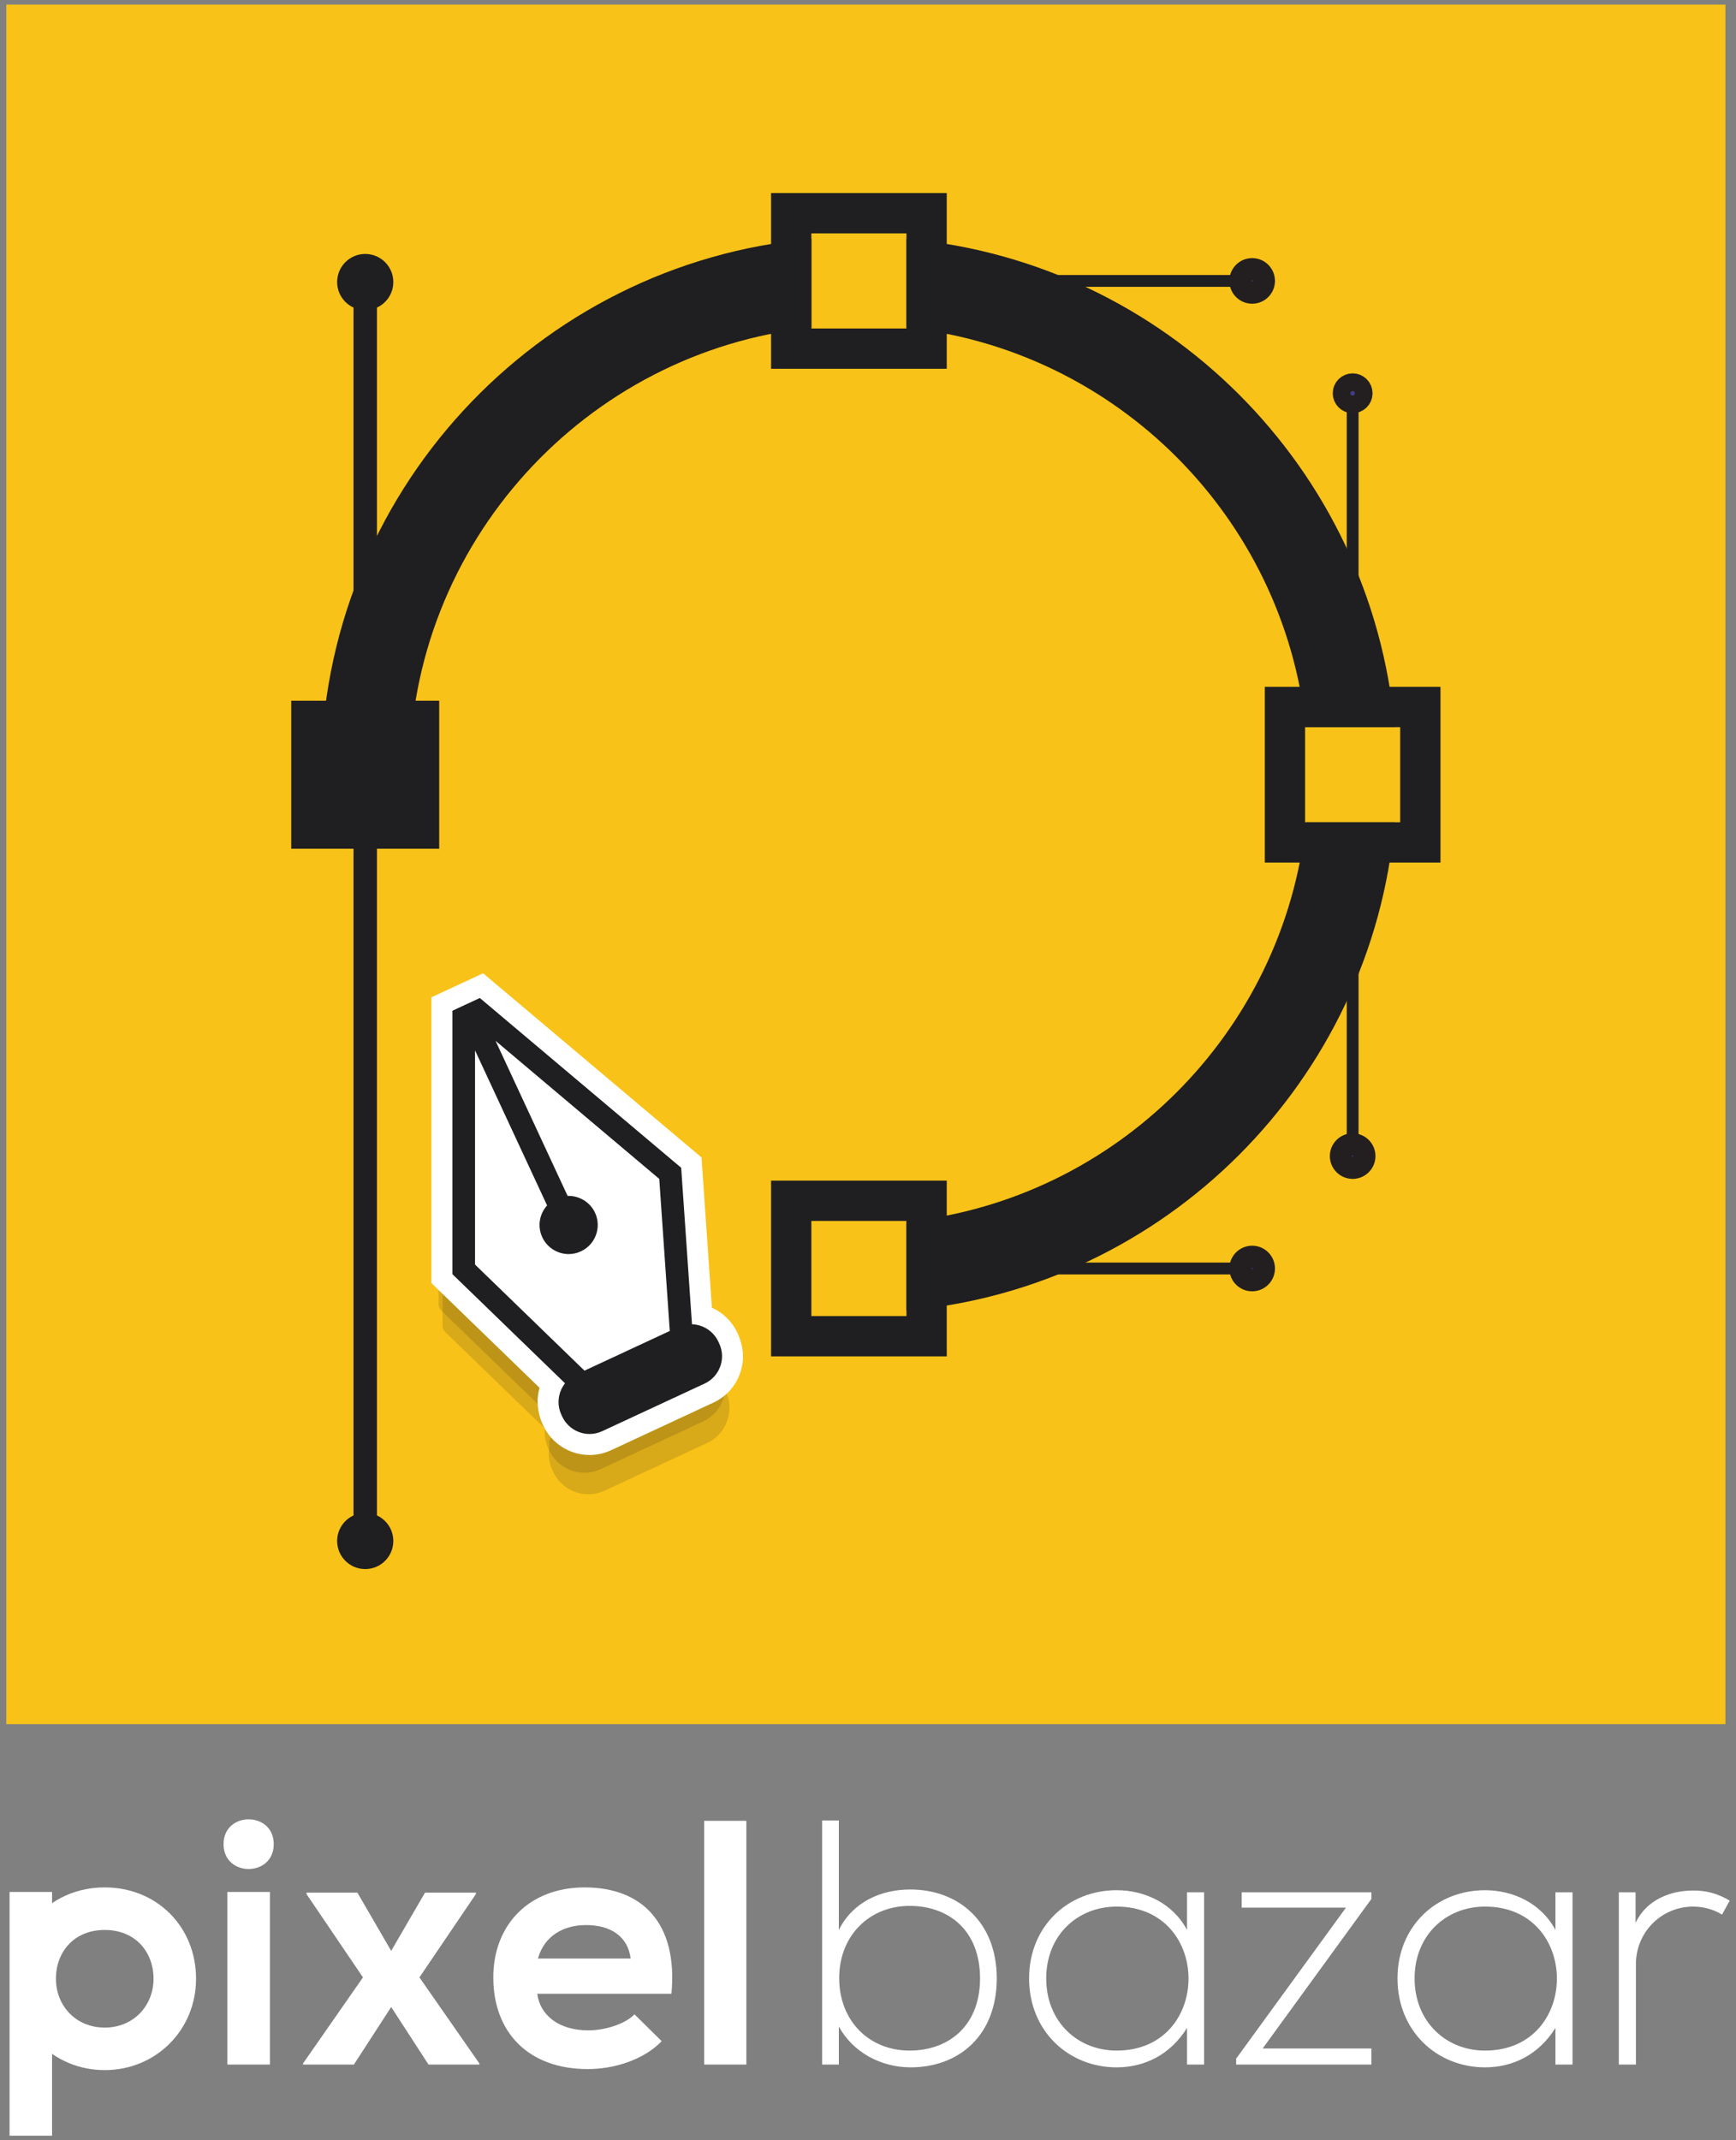 <?xml version="1.0" encoding="utf-8"?>
<!-- Generator: Adobe Illustrator 17.0.0, SVG Export Plug-In . SVG Version: 6.00 Build 0)  -->
<!DOCTYPE svg PUBLIC "-//W3C//DTD SVG 1.1//EN" "http://www.w3.org/Graphics/SVG/1.1/DTD/svg11.dtd">
<svg version="1.1" xmlns="http://www.w3.org/2000/svg" xmlns:xlink="http://www.w3.org/1999/xlink" x="0px" y="0px" width="172px"
	 height="212px" viewBox="0 0 172 212" enable-background="new 0 0 172 212" xml:space="preserve">
<rect x="0" y="0" width="172" height="212" fill="#808080" stroke="none"/>
<g id="Layer_3">
</g>
<g id="Layer_1">
</g>
<g id="Layer_2">
	<g>
		<rect x="0.625" y="0.455" fill="#F8C218" width="170.326" height="170.326"/>
		<g>
			<g>
				<g>
					<path fill="#FFFFFF" d="M83.11,180.322v10.845c1.382-2.763,4.146-4.007,7.081-4.007c4.766,0,8.566,3.178,8.566,8.808
						c0,5.665-3.763,8.808-8.531,8.808c-2.901,0-5.699-1.451-7.115-4.042v3.765h-1.657v-24.178H83.11z M83.146,195.934
						c0,4.248,2.969,7.183,6.977,7.183c3.833,0,6.977-2.417,6.977-7.149c0-4.801-3.143-7.184-6.977-7.184
						C86.185,188.784,83.146,191.685,83.146,195.934z"/>
					<path fill="#FFFFFF" d="M119.302,187.437c0,5.699,0,11.364,0,17.063h-1.693v-3.627c-1.657,2.66-4.213,3.904-6.977,3.904
						c-4.766,0-8.67-3.593-8.67-8.808c0-5.216,3.904-8.739,8.67-8.739c2.764,0,5.562,1.278,6.977,3.938v-3.73H119.302z
						 M103.656,195.968c0,4.283,3.109,7.149,6.977,7.149c9.498,0,9.498-14.264,0-14.264
						C106.765,188.853,103.656,191.685,103.656,195.968z"/>
					<path fill="#FFFFFF" d="M123.028,187.437h12.848v0.656L125.1,202.911h10.776v1.589h-13.4v-0.587l10.879-14.956h-10.327V187.437
						z"/>
					<path fill="#FFFFFF" d="M155.802,187.437c0,5.699,0,11.364,0,17.063h-1.693v-3.627c-1.657,2.66-4.213,3.904-6.977,3.904
						c-4.766,0-8.67-3.593-8.67-8.808c0-5.216,3.904-8.739,8.67-8.739c2.764,0,5.562,1.278,6.977,3.938v-3.73H155.802z
						 M140.155,195.968c0,4.283,3.109,7.149,6.977,7.149c9.498,0,9.498-14.264,0-14.264
						C143.264,188.853,140.155,191.685,140.155,195.968z"/>
					<path fill="#FFFFFF" d="M22.149,182.67c0,3.281,4.973,3.281,4.973,0C27.121,179.389,22.149,179.389,22.149,182.67z"/>
					<rect x="22.528" y="187.402" fill="#FFFFFF" width="4.214" height="17.098"/>
					<polygon fill="#FFFFFF" points="47.153,187.609 47.153,187.471 42.11,187.471 38.758,193.239 35.408,187.471 30.365,187.471 
						30.365,187.609 35.962,195.865 30.02,204.396 30.02,204.499 35.063,204.499 38.758,198.8 42.455,204.499 47.498,204.499 
						47.498,204.396 41.557,195.865 					"/>
					<path fill="#FFFFFF" d="M57.926,186.953c-5.526,0-9.051,3.73-9.051,8.911c0,5.457,3.488,9.084,9.36,9.084
						c2.592,0,5.526-0.899,7.324-2.763l-2.694-2.66c-0.967,1.002-3.005,1.589-4.56,1.589c-2.971,0-4.8-1.52-5.077-3.627h13.298
						C67.181,190.476,63.625,186.953,57.926,186.953z M53.296,193.999c0.622-2.211,2.487-3.316,4.766-3.316
						c2.419,0,4.146,1.105,4.421,3.316H53.296z"/>
					<rect x="69.767" y="180.356" fill="#FFFFFF" width="4.179" height="24.144"/>
					<path fill="#FFFFFF" d="M167.714,187.264c-2.176,0-4.594,0.898-5.665,3.212v-3.039h-0.07h-1.589v3.039v14.024h1.693v-9.948
						c0-3.108,2.453-5.665,5.631-5.699c1.001,0,2.002,0.242,2.901,0.794l0.76-1.382
						C170.235,187.575,168.991,187.229,167.714,187.264z"/>
					<path fill="#FFFFFF" d="M10.375,186.953c-5.158,0-9.047,3.89-9.047,9.048c0,5.074,3.974,9.049,9.047,9.049
						c5.074,0,9.049-3.975,9.049-9.049C19.424,190.843,15.534,186.953,10.375,186.953z M10.375,200.838
						c-2.867,0-4.834-2.176-4.834-4.836c0-2.659,1.795-4.835,4.834-4.835s4.836,2.176,4.836,4.835
						C15.211,198.661,13.242,200.838,10.375,200.838z"/>
					<polygon fill="#FFFFFF" points="5.16,189.751 5.16,187.402 4.883,187.402 0.947,187.402 0.947,211.545 5.16,211.545 
						5.16,206.805 5.16,202.427 					"/>
				</g>
			</g>
			<g>
				<g>
					<rect x="35.024" y="27.825" fill="#1F1E21" width="2.323" height="124.813"/>
				</g>
				<rect x="28.856" y="69.409" fill="#1F1E21" width="14.659" height="14.659"/>
				<path fill="#1F1E21" d="M76.397,19.123v17.405h17.405V19.123H76.397z M89.811,32.537h-9.423v-9.423h9.423V32.537z"/>
				<path fill="#1F1E21" d="M125.315,68.032v17.405h17.405V68.032H125.315z M138.729,81.447h-9.423v-9.423h9.423V81.447z"/>
				<path fill="#1F1E21" d="M76.397,116.946v17.405h17.405v-17.405H76.397z M89.811,130.36h-9.423v-9.423h9.423V130.36z"/>
				<g>
					<path fill="#1F1E21" d="M89.811,121.014v8.807c25.635-2.258,46.11-22.738,48.366-48.374h-8.797
						C127.184,102.246,110.61,118.815,89.811,121.014z"/>
					<path fill="#1F1E21" d="M129.374,72.023h8.807c-2.259-25.631-22.737-46.104-48.37-48.361v8.798
						C110.608,34.657,127.174,51.228,129.374,72.023z"/>
					<path fill="#1F1E21" d="M80.388,23.662C53.2,26.057,31.803,48.94,31.803,76.739h8.766c0-22.963,17.472-41.918,39.819-44.28
						V23.662z"/>
				</g>
				<circle fill="#1F1E21" cx="36.186" cy="27.937" r="2.783"/>
				<circle fill="#1F1E21" cx="36.186" cy="152.638" r="2.783"/>
				
					<line fill="none" stroke="#1F1E21" stroke-width="1.171" stroke-miterlimit="10" x1="134.018" y1="70.753" x2="134.018" y2="38.955"/>
				
					<line fill="none" stroke="#1F1E21" stroke-width="1.171" stroke-miterlimit="10" x1="134.018" y1="115.389" x2="134.018" y2="83.591"/>
				<circle fill="#433D8B" stroke="#231F20" stroke-width="2.196" stroke-miterlimit="10" cx="134.018" cy="38.955" r="0.875"/>
				<circle fill="#433D8B" stroke="#231F20" stroke-width="2.196" stroke-miterlimit="10" cx="134.018" cy="114.514" r="1.161"/>
				
					<line fill="none" stroke="#1F1E21" stroke-width="1.171" stroke-miterlimit="10" x1="92.264" y1="125.649" x2="124.062" y2="125.649"/>
				<g>
					<circle fill="#433D8B" stroke="#231F20" stroke-width="2.196" stroke-miterlimit="10" cx="124.062" cy="125.649" r="1.161"/>
				</g>
				
					<line fill="none" stroke="#1F1E21" stroke-width="1.171" stroke-miterlimit="10" x1="92.264" y1="27.825" x2="124.062" y2="27.825"/>
				<g>
					<circle fill="#433D8B" stroke="#231F20" stroke-width="2.196" stroke-miterlimit="10" cx="124.062" cy="27.825" r="1.161"/>
				</g>
				<g>
					<path opacity="0.15" fill="#231F20" d="M71.916,137.839l-0.086-0.188c-0.341-0.735-0.91-1.34-1.612-1.731
						c-0.147-0.272-0.433-0.45-0.751-0.45c-0.019,0-0.225,0.013-0.225,0.013l-1.019-14.756c-0.017-0.23-0.125-0.444-0.301-0.593
						l-19.948-16.817c-0.157-0.132-0.352-0.201-0.55-0.201c-0.122,0-0.245,0.026-0.36,0.08l-2.718,1.263
						c-0.301,0.14-0.493,0.441-0.493,0.773v26.091c0,0.231,0.093,0.452,0.26,0.613l10.628,10.296l-0.091,0.095
						c-0.223,0.233-0.291,0.563-0.195,0.856c-0.174,0.811-0.082,1.663,0.271,2.421l0.083,0.18c0.628,1.351,1.996,2.224,3.486,2.224
						c0.563,0,1.108-0.121,1.618-0.36l10.134-4.711c0.933-0.433,1.639-1.202,1.989-2.164
						C72.392,139.811,72.348,138.767,71.916,137.839z"/>
					<path opacity="0.15" fill="#231F20" d="M71.517,135.708l-0.086-0.188c-0.341-0.735-0.91-1.34-1.612-1.731
						c-0.147-0.272-0.433-0.45-0.751-0.45c-0.019,0-0.225,0.013-0.225,0.013l-1.019-14.756c-0.017-0.23-0.125-0.444-0.301-0.593
						l-19.948-16.817c-0.157-0.132-0.352-0.201-0.55-0.201c-0.122,0-0.245,0.026-0.36,0.08l-2.718,1.263
						c-0.301,0.14-0.493,0.441-0.493,0.773v26.091c0,0.231,0.093,0.452,0.26,0.613l10.628,10.296l-0.091,0.095
						c-0.223,0.233-0.291,0.563-0.195,0.856c-0.174,0.811-0.082,1.663,0.271,2.421l0.083,0.18c0.628,1.351,1.996,2.224,3.486,2.224
						c0.563,0,1.108-0.121,1.618-0.36l10.134-4.711c0.933-0.433,1.639-1.202,1.989-2.164
						C71.993,137.68,71.95,136.636,71.517,135.708z"/>
					<path fill="#FFFFFF" d="M58.412,144.122c-1.965,0-3.769-1.15-4.598-2.934c-0.589-1.264-0.691-2.548-0.356-3.722l-10.717-10.378
						V98.787l5.126-2.381l21.638,18.241l1.028,14.884c1.109,0.496,2.013,1.377,2.527,2.491c0.656,1.414,0.713,2.792,0.244,4.059
						c-0.461,1.268-1.392,2.284-2.621,2.852l-10.134,4.714C59.86,143.964,59.145,144.122,58.412,144.122z"/>
					<path fill="#1F1E21" d="M71.258,133.078l-0.084-0.182c-0.36-0.775-1.037-1.349-1.834-1.594l-0.231-0.062
						c-0.179-0.039-0.362-0.063-0.548-0.069l-1.071-15.5L47.541,98.854l-2.718,1.263v26.091l11.158,10.809
						c-0.12,0.153-0.223,0.315-0.31,0.485l-0.09,0.192c-0.327,0.766-0.328,1.655,0.035,2.434l0.084,0.181
						c0.489,1.052,1.553,1.73,2.713,1.73c0.437,0,0.86-0.094,1.259-0.28l10.135-4.711c0.725-0.336,1.274-0.934,1.548-1.685
						C71.629,134.614,71.594,133.801,71.258,133.078z M57.909,135.766l-10.844-10.507v-21.217l7.141,15.362
						c-0.775,0.852-0.97,2.089-0.478,3.149c0.471,1.012,1.497,1.667,2.614,1.667c0.421,0,0.829-0.091,1.213-0.271
						c0.698-0.324,1.228-0.9,1.492-1.624c0.264-0.724,0.232-1.506-0.094-2.204c-0.484-1.04-1.565-1.702-2.714-1.663l-7.141-15.362
						l16.221,13.678l1.041,15.062L57.909,135.766z"/>
				</g>
			</g>
		</g>
	</g>
</g>
<g id="Layer_4">
</g>
</svg>
